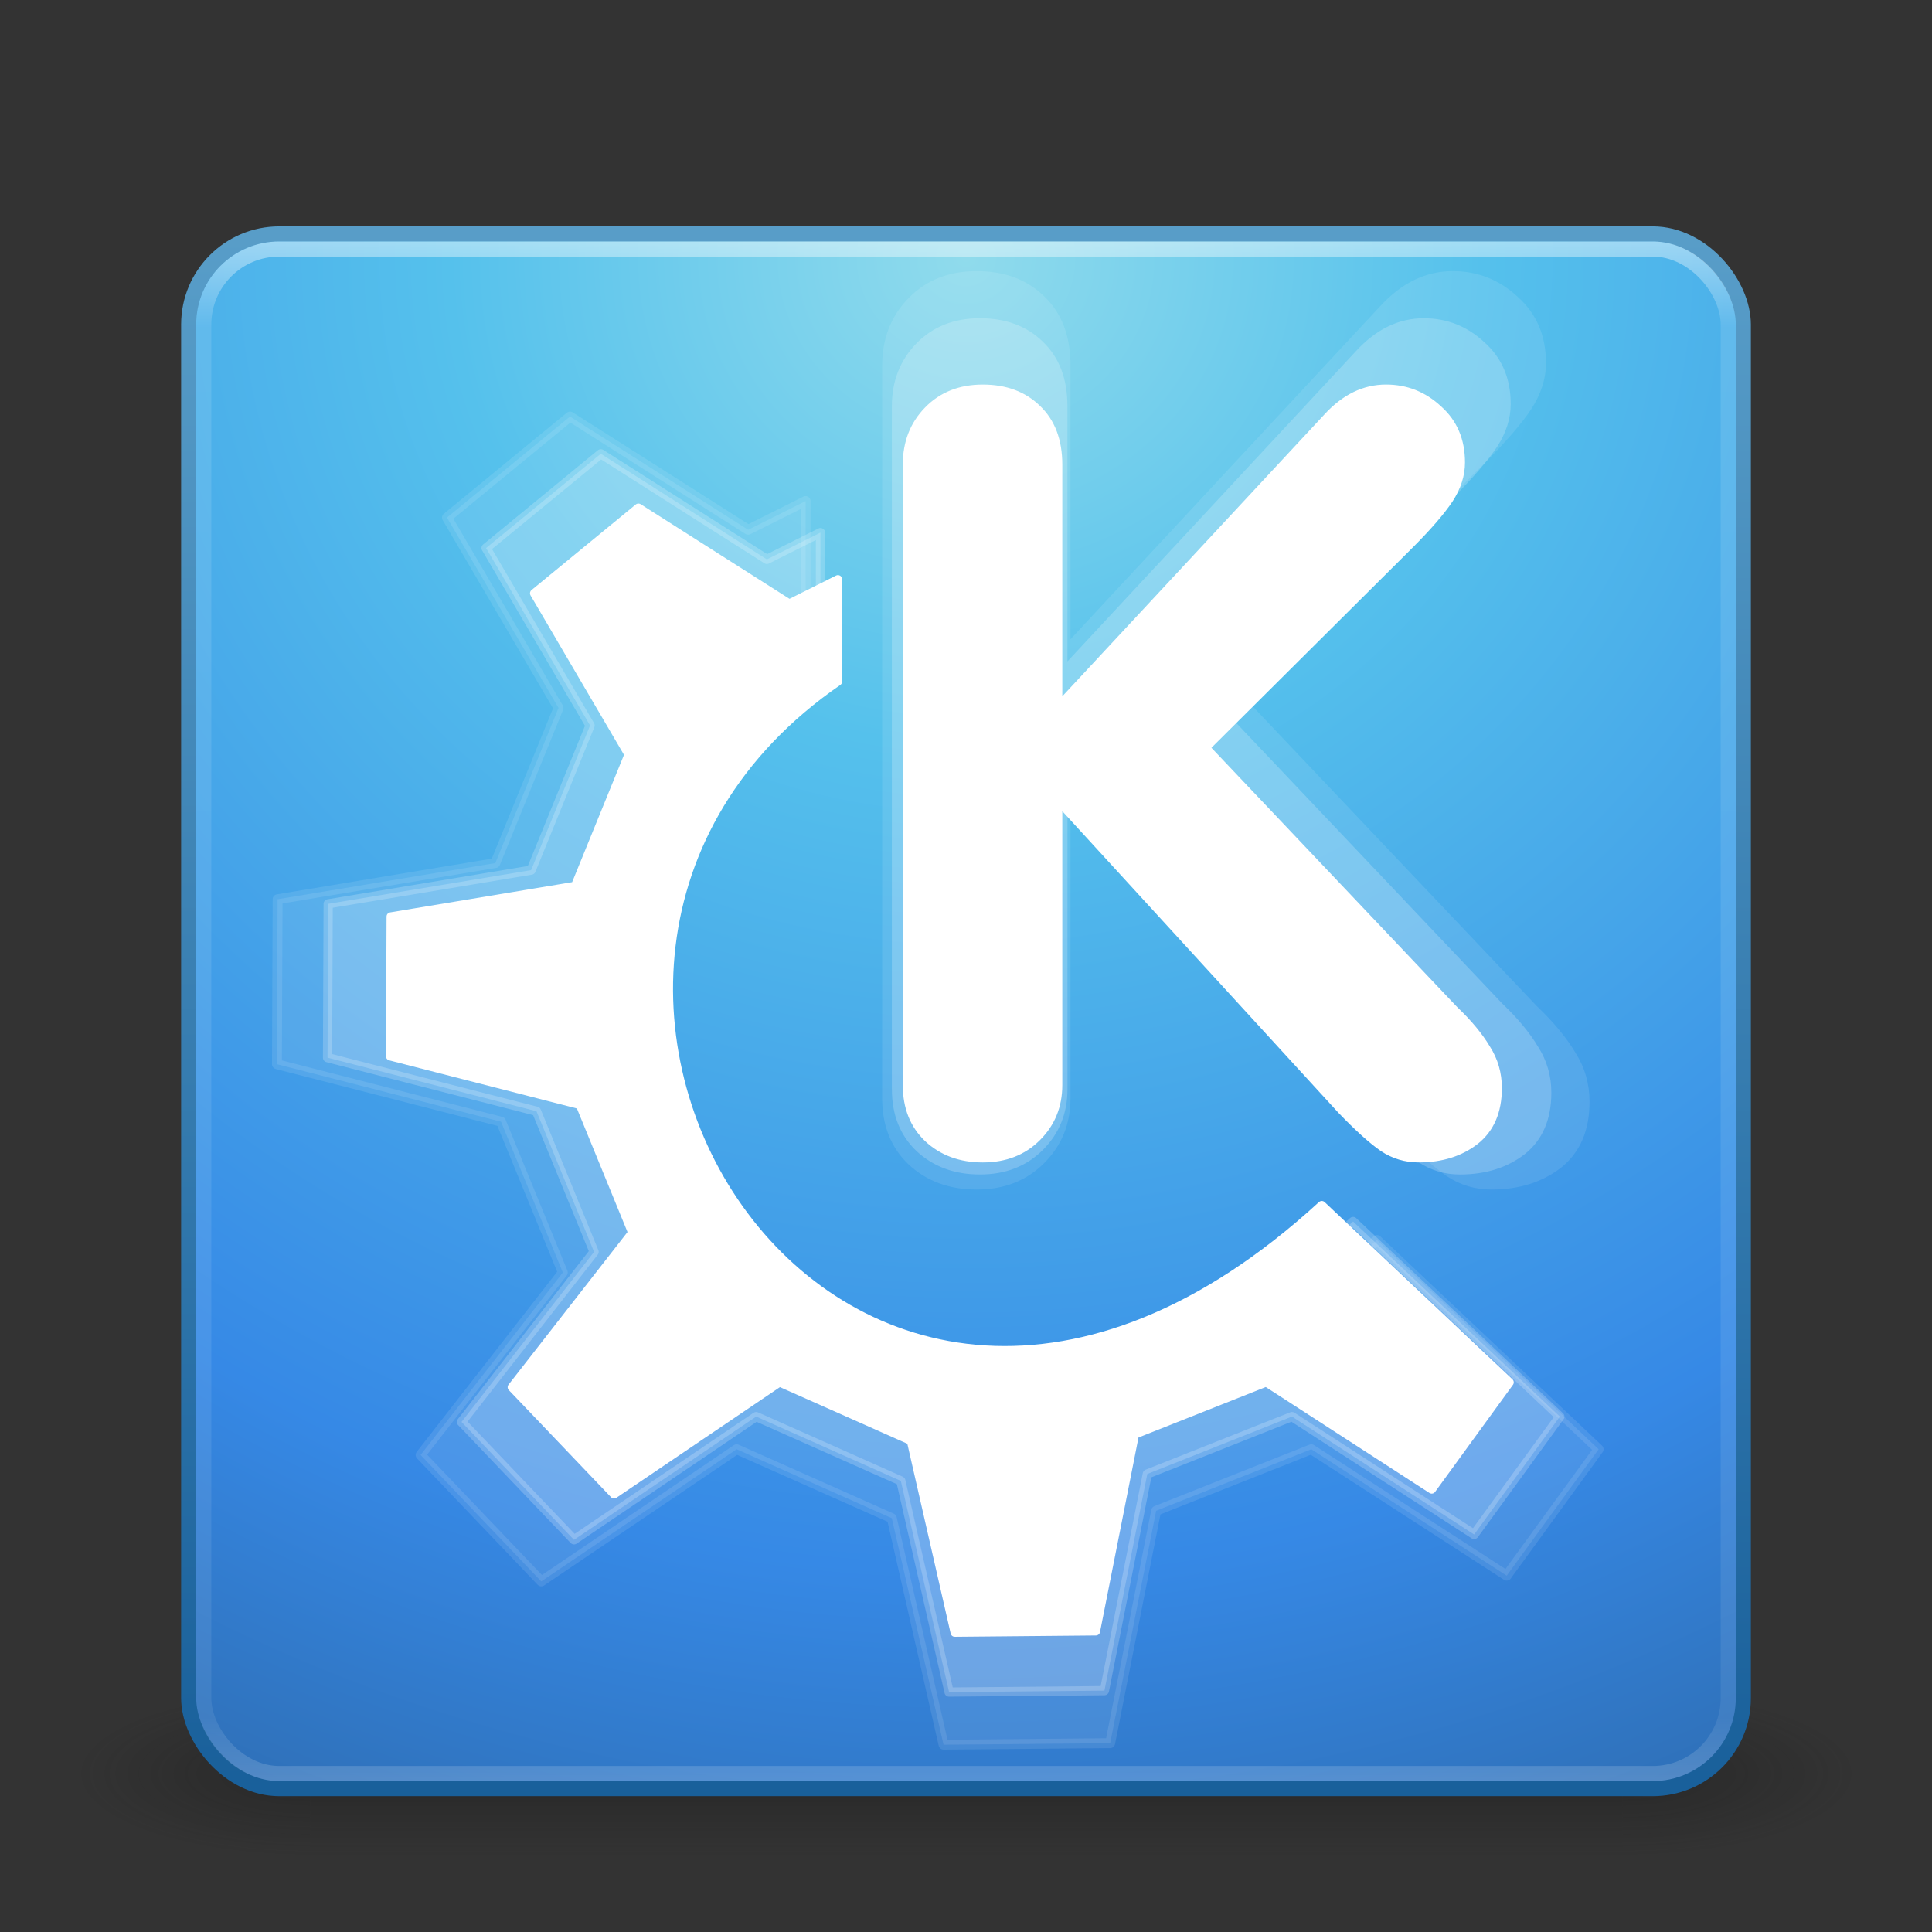 <?xml version="1.0" encoding="UTF-8" standalone="no"?>
<!-- Created with Inkscape (http://www.inkscape.org/) -->

<svg
   xmlns:dc="http://purl.org/dc/elements/1.1/"
   xmlns:cc="http://creativecommons.org/ns#"
   xmlns:rdf="http://www.w3.org/1999/02/22-rdf-syntax-ns#"
   xmlns:svg="http://www.w3.org/2000/svg"
   xmlns="http://www.w3.org/2000/svg"
   xmlns:xlink="http://www.w3.org/1999/xlink"
   xmlns:sodipodi="http://sodipodi.sourceforge.net/DTD/sodipodi-0.dtd"
   xmlns:inkscape="http://www.inkscape.org/namespaces/inkscape"
   width="128"
   height="128"
   id="svg3249"
   version="1.1"
   inkscape:version="0.48.1 r9760"
   sodipodi:docname="file-roller.svg">
  <rect width="100%" height="100%" fill="#333333" stroke="none"/>
  <defs
     id="defs3251">
    <linearGradient
       inkscape:collect="always"
       xlink:href="#linearGradient3707-319-631-407-1-846-4"
       id="linearGradient3156"
       gradientUnits="userSpaceOnUse"
       gradientTransform="matrix(2.641,0,0,2.641,0.615,-63.026)"
       x1="19.875"
       y1="44.52"
       x2="19.875"
       y2="5.25" />
    <linearGradient
       id="linearGradient3707-319-631-407-1-846-4">
      <stop
         offset="0"
         style="stop-color:#365a7c;stop-opacity:1"
         id="stop3788-5" />
      <stop
         offset="1"
         style="stop-color:#5ea1ca;stop-opacity:1;"
         id="stop3790-9" />
    </linearGradient>
    <linearGradient
       inkscape:collect="always"
       xlink:href="#linearGradient3707-319-631-407-1-846-4-8"
       id="linearGradient3159"
       gradientUnits="userSpaceOnUse"
       gradientTransform="matrix(2.641,0,0,2.641,0.615,-63.026)"
       x1="19.875"
       y1="44.52"
       x2="19.875"
       y2="5.25" />
    <linearGradient
       id="linearGradient3707-319-631-407-1-846-4-8">
      <stop
         offset="0"
         style="stop-color:#365a7c;stop-opacity:1"
         id="stop3788-5-5" />
      <stop
         offset="1"
         style="stop-color:#5ea1ca;stop-opacity:1;"
         id="stop3790-9-0" />
    </linearGradient>
    <linearGradient
       inkscape:collect="always"
       xlink:href="#linearGradient3707-319-631-407-1-846-4-9"
       id="linearGradient3162"
       gradientUnits="userSpaceOnUse"
       gradientTransform="matrix(2.641,0,0,2.641,0.615,-63.026)"
       x1="19.875"
       y1="44.52"
       x2="19.875"
       y2="5.25" />
    <linearGradient
       id="linearGradient3707-319-631-407-1-846-4-9">
      <stop
         offset="0"
         style="stop-color:#365a7c;stop-opacity:1"
         id="stop3788-5-1" />
      <stop
         offset="1"
         style="stop-color:#5ea1ca;stop-opacity:1;"
         id="stop3790-9-8" />
    </linearGradient>
    <linearGradient
       inkscape:collect="always"
       xlink:href="#linearGradient8265-821-176-38-919-66-249-7-7"
       id="linearGradient3165"
       gradientUnits="userSpaceOnUse"
       gradientTransform="matrix(2.214,0,0,3.47,10.75,-67.821)"
       x1="16.626"
       y1="15.298"
       x2="20.055"
       y2="24.628" />
    <linearGradient
       id="linearGradient8265-821-176-38-919-66-249-7-7">
      <stop
         offset="0"
         style="stop-color:#ffffff;stop-opacity:1"
         id="stop2687-1-9" />
      <stop
         offset="1"
         style="stop-color:#ffffff;stop-opacity:0"
         id="stop2689-5-4" />
    </linearGradient>
    <linearGradient
       y2="43"
       x2="24"
       y1="5"
       x1="24"
       gradientTransform="matrix(2.73,0,0,2.73,-1.514,-62.513)"
       gradientUnits="userSpaceOnUse"
       id="linearGradient3128"
       xlink:href="#linearGradient3924"
       inkscape:collect="always" />
    <linearGradient
       id="linearGradient3924">
      <stop
         id="stop3926"
         style="stop-color:#ffffff;stop-opacity:1;"
         offset="0" />
      <stop
         offset="0.063"
         style="stop-color:#ffffff;stop-opacity:0.235;"
         id="stop3928" />
      <stop
         id="stop3930"
         style="stop-color:#ffffff;stop-opacity:0.157;"
         offset="0.951" />
      <stop
         id="stop3932"
         style="stop-color:#ffffff;stop-opacity:0.392;"
         offset="1" />
    </linearGradient>
    <radialGradient
       inkscape:collect="always"
       xlink:href="#linearGradient2867-449-88-871-390-598-476-591-434-148-57-177"
       id="radialGradient3171"
       gradientUnits="userSpaceOnUse"
       gradientTransform="matrix(5.1311087e-8,6.172,-6.529,-1.1371274e-7,119.171,-93.225)"
       cx="7.496"
       cy="8.45"
       fx="7.496"
       fy="8.45"
       r="20" />
    <linearGradient
       id="linearGradient2867-449-88-871-390-598-476-591-434-148-57-177">
      <stop
         id="stop3750"
         style="stop-color:#90dbec;stop-opacity:1;"
         offset="0" />
      <stop
         id="stop3752"
         style="stop-color:#55c1ec;stop-opacity:1;"
         offset="0.262" />
      <stop
         id="stop3754"
         style="stop-color:#3689e6;stop-opacity:1;"
         offset="0.705" />
      <stop
         id="stop3756"
         style="stop-color:#2b63a0;stop-opacity:1;"
         offset="1" />
    </linearGradient>
    <linearGradient
       inkscape:collect="always"
       xlink:href="#linearGradient3707-319-631-407-324"
       id="linearGradient3173"
       gradientUnits="userSpaceOnUse"
       gradientTransform="matrix(2.641,0,0,2.641,0.615,-60.385)"
       x1="24"
       y1="44"
       x2="24"
       y2="3.899" />
    <linearGradient
       id="linearGradient3707-319-631-407-324">
      <stop
         id="stop3760"
         style="stop-color:#185f9a;stop-opacity:1;"
         offset="0" />
      <stop
         id="stop3762"
         style="stop-color:#599ec9;stop-opacity:1;"
         offset="1" />
    </linearGradient>
    <radialGradient
       cx="4.993"
       cy="43.5"
       r="2.5"
       fx="4.993"
       fy="43.5"
       id="radialGradient2455"
       xlink:href="#linearGradient3688-166-749"
       gradientUnits="userSpaceOnUse"
       gradientTransform="matrix(2.004,0,0,1.4,27.988,-17.4)" />
    <linearGradient
       id="linearGradient3688-166-749">
      <stop
         id="stop2883"
         style="stop-color:#181818;stop-opacity:1"
         offset="0" />
      <stop
         id="stop2885"
         style="stop-color:#181818;stop-opacity:0"
         offset="1" />
    </linearGradient>
    <radialGradient
       cx="4.993"
       cy="43.5"
       r="2.5"
       fx="4.993"
       fy="43.5"
       id="radialGradient2457"
       xlink:href="#linearGradient3688-464-309"
       gradientUnits="userSpaceOnUse"
       gradientTransform="matrix(2.004,0,0,1.4,-20.012,-104.4)" />
    <linearGradient
       id="linearGradient3688-464-309">
      <stop
         id="stop2889"
         style="stop-color:#181818;stop-opacity:1"
         offset="0" />
      <stop
         id="stop2891"
         style="stop-color:#181818;stop-opacity:0"
         offset="1" />
    </linearGradient>
    <linearGradient
       x1="25.058"
       y1="47.028"
       x2="25.058"
       y2="39.999"
       id="linearGradient2459"
       xlink:href="#linearGradient3702-501-757"
       gradientUnits="userSpaceOnUse" />
    <linearGradient
       id="linearGradient3702-501-757">
      <stop
         id="stop2895"
         style="stop-color:#181818;stop-opacity:0"
         offset="0" />
      <stop
         id="stop2897"
         style="stop-color:#181818;stop-opacity:1"
         offset="0.5" />
      <stop
         id="stop2899"
         style="stop-color:#181818;stop-opacity:0"
         offset="1" />
    </linearGradient>
    <linearGradient
       inkscape:collect="always"
       xlink:href="#linearGradient2490-3-7-8"
       id="linearGradient2976-3"
       gradientUnits="userSpaceOnUse"
       x1="25.076"
       y1="45.915"
       x2="25.076"
       y2="6.443" />
    <linearGradient
       id="linearGradient2490-3-7-8">
      <stop
         offset="0"
         style="stop-color:#0e305f;stop-opacity:1;"
         id="stop2492-3-7-0" />
      <stop
         offset="1"
         style="stop-color:#185ba7;stop-opacity:1;"
         id="stop2494-8-5-9" />
    </linearGradient>
    <linearGradient
       inkscape:collect="always"
       xlink:href="#linearGradient2490-3-92"
       id="linearGradient2974-4"
       gradientUnits="userSpaceOnUse"
       x1="25.076"
       y1="45.915"
       x2="25.076"
       y2="6.443" />
    <linearGradient
       id="linearGradient2490-3-92">
      <stop
         offset="0"
         style="stop-color:#0e395f;stop-opacity:1;"
         id="stop2492-3-5" />
      <stop
         offset="1"
         style="stop-color:#1860a7;stop-opacity:1;"
         id="stop2494-8-7" />
    </linearGradient>
    <linearGradient
       y2="43"
       x2="24"
       y1="5"
       x1="24"
       gradientTransform="matrix(2.73,0,0,2.73,-1.742,-62.844)"
       gradientUnits="userSpaceOnUse"
       id="linearGradient3234"
       xlink:href="#linearGradient3924-9"
       inkscape:collect="always" />
    <linearGradient
       id="linearGradient3924-9">
      <stop
         id="stop3926-2"
         style="stop-color:#ffffff;stop-opacity:1;"
         offset="0" />
      <stop
         offset="0.063"
         style="stop-color:#ffffff;stop-opacity:0.235;"
         id="stop3928-5" />
      <stop
         id="stop3930-4"
         style="stop-color:#ffffff;stop-opacity:0.157;"
         offset="0.951" />
      <stop
         id="stop3932-0"
         style="stop-color:#ffffff;stop-opacity:0.392;"
         offset="1" />
    </linearGradient>
    <linearGradient
       y2="6.443"
       x2="25.076"
       y1="45.915"
       x1="25.076"
       gradientUnits="userSpaceOnUse"
       id="linearGradient3059"
       xlink:href="#linearGradient2490-3-7-8"
       inkscape:collect="always" />
  </defs>
  <sodipodi:namedview
     id="base"
     pagecolor="#ffffff"
     bordercolor="#666666"
     borderopacity="1.0"
     inkscape:pageopacity="0.0"
     inkscape:pageshadow="2"
     inkscape:zoom="6.5546875"
     inkscape:cx="64.457688"
     inkscape:cy="64"
     inkscape:current-layer="layer1"
     showgrid="true"
     inkscape:document-units="px"
     inkscape:grid-bbox="true"
     inkscape:window-width="1920"
     inkscape:window-height="1027"
     inkscape:window-x="0"
     inkscape:window-y="24"
     inkscape:window-maximized="1" />
  <g
     id="layer1"
     inkscape:label="Layer 1"
     inkscape:groupmode="layer"
     transform="translate(0,64)">
    <g
       transform="matrix(2.95,0,0,1.222,-6.8,1.556)"
       id="g2036"
       style="display:inline">
      <g
         transform="matrix(1.053,0,0,1.286,-1.263,-13.429)"
         id="g3712"
         style="opacity:0.4">
        <rect
           width="5"
           height="7"
           x="38"
           y="40"
           id="rect2801"
           style="fill:url(#radialGradient2455);fill-opacity:1;stroke:none" />
        <rect
           width="5"
           height="7"
           x="-10"
           y="-47"
           transform="scale(-1,-1)"
           id="rect3696"
           style="fill:url(#radialGradient2457);fill-opacity:1;stroke:none" />
        <rect
           width="28"
           height="7"
           x="10"
           y="40"
           id="rect3700"
           style="fill:url(#linearGradient2459);fill-opacity:1;stroke:none" />
      </g>
    </g>
    <rect
       style="color:#000000;fill:url(#radialGradient3171);fill-opacity:1;fill-rule:nonzero;stroke:url(#linearGradient3173);stroke-width:1;stroke-linecap:round;stroke-linejoin:round;stroke-miterlimit:4;stroke-opacity:1;stroke-dasharray:none;stroke-dashoffset:0;marker:none;visibility:visible;display:inline;overflow:visible;enable-background:accumulate"
       id="rect5505-21"
       y="-48.5"
       x="12.5"
       ry="6"
       rx="6"
       height="103"
       width="103" />
    <rect
       style="opacity:0.5;fill:none;stroke:url(#linearGradient3128);stroke-width:1;stroke-linecap:round;stroke-linejoin:round;stroke-miterlimit:4;stroke-opacity:1;stroke-dasharray:none;stroke-dashoffset:0"
       id="rect6741-7"
       y="-47.5"
       x="13.5"
       ry="5"
       rx="5"
       height="101"
       width="101" />
    <path
       d="m 58.446,8.753 0,-48.531 c 0,-1.788 0.583,-3.279 1.748,-4.471 1.165,-1.192 2.669,-1.788 4.512,-1.788 1.843,0 3.333,0.555 4.471,1.666 1.165,1.111 1.748,2.642 1.748,4.593 l 0,18.128 20.485,-22.03 c 1.436,-1.572 3.048,-2.357 4.837,-2.357 1.653,0 3.089,0.569 4.308,1.707 1.246,1.111 1.87,2.574 1.87,4.39 0,1.03 -0.325,2.046 -0.976,3.048 -0.65,0.975 -1.694,2.181 -3.13,3.617 L 82.59,-17.626 101.815,2.656 c 1.111,1.057 1.965,2.086 2.561,3.089 0.623,0.975 0.935,2.059 0.935,3.252 0,1.897 -0.623,3.346 -1.87,4.349 -1.246,0.975 -2.791,1.463 -4.634,1.463 -1.084,0 -2.073,-0.298 -2.967,-0.894 -0.867,-0.596 -1.978,-1.599 -3.333,-3.008 l -21.583,-23.574 0,21.42 c 0,1.707 -0.583,3.143 -1.748,4.308 -1.165,1.165 -2.655,1.748 -4.471,1.748 -1.815,0 -3.319,-0.555 -4.512,-1.666 -1.165,-1.111 -1.748,-2.574 -1.748,-4.39 z"
       id="path829"
       style="font-size:24px;fill:#ffffff;stroke-width:1pt;font-family:VAG Rounded Black SSi;fill-opacity:1;opacity:0.1"
       inkscape:connector-curvature="0" />
    <path
       d="m 27.865,32.396 7.995,8.376 12.945,-8.757 10.28,4.569 3.427,15.006 L 73.552,51.489 76.598,36.092 86.878,32.015 99.823,40.391 105.914,32.015 91.224,18.151 C 53.57,52.687 21.031,-0.541 53.374,-22.81 l -4.2e-5,-7.995 -3.807,1.904 -11.803,-7.503 -8.153,6.695 7.392,12.61 -4.188,10.28 -14.423,2.396 -0.023,5.717 -0.021,5.213 14.848,3.807 4.093,9.994 z"
       id="path705"
       sodipodi:nodetypes="cccccccccccccccccccccccc"
       sodipodi:stroke-cmyk="(0 0 0 0.8)"
       style="font-size:12px;fill:#ffffff;fill-opacity:1;fill-rule:evenodd;stroke:#ffffff;stroke-width:0.654;stroke-linecap:round;stroke-linejoin:round;stroke-opacity:1;stroke-dasharray:none;opacity:0.1"
       inkscape:connector-curvature="0" />
    <path
       d="m 59.088,8.166 0,-45.246 c 0,-1.667 0.543,-3.057 1.629,-4.168 1.086,-1.112 2.488,-1.667 4.206,-1.667 1.718,0 3.107,0.518 4.168,1.554 1.086,1.036 1.629,2.463 1.629,4.282 l 0,16.901 19.099,-20.539 c 1.339,-1.465 2.842,-2.198 4.509,-2.198 1.541,0 2.88,0.531 4.017,1.592 1.162,1.036 1.743,2.4 1.743,4.093 0,0.96 -0.303,1.907 -0.909,2.842 -0.606,0.909 -1.579,2.034 -2.918,3.373 L 81.597,-16.428 99.521,2.482 c 1.036,0.985 1.832,1.945 2.387,2.88 0.581,0.909 0.872,1.92 0.872,3.032 0,1.768 -0.581,3.12 -1.743,4.055 -1.162,0.909 -2.602,1.364 -4.32,1.364 -1.011,0 -1.933,-0.278 -2.766,-0.834 -0.808,-0.556 -1.844,-1.491 -3.107,-2.804 l -20.122,-21.979 0,19.97 c 0,1.592 -0.543,2.931 -1.629,4.017 -1.086,1.086 -2.476,1.629 -4.168,1.629 -1.693,0 -3.095,-0.518 -4.206,-1.554 -1.086,-1.036 -1.629,-2.4 -1.629,-4.093 z"
       id="path829-9"
       style="font-size:24px;fill:#ffffff;stroke-width:1pt;font-family:VAG Rounded Black SSi;fill-opacity:1;stroke:none;stroke-opacity:1;opacity:0.2"
       inkscape:connector-curvature="0" />
    <path
       d="m 30.576,30.208 7.454,7.809 12.069,-8.164 9.584,4.26 3.195,13.991 10.294,-0.095 2.84,-14.355 9.584,-3.801 12.069,7.809 5.679,-7.809 L 89.647,16.928 C 54.541,49.126 24.205,-0.5 54.358,-21.261 l -3.8e-5,-7.454 -3.55,1.775 -11.004,-6.995 -7.601,6.242 6.891,11.757 -3.905,9.584 -13.447,2.234 -0.042,10.19 13.843,3.55 3.816,9.318 -8.785,11.27 z"
       id="path705-7"
       sodipodi:nodetypes="ccccccccccccccccccccccc"
       sodipodi:stroke-cmyk="(0 0 0 0.8)"
       style="font-size:12px;fill:#ffffff;fill-rule:evenodd;stroke:#ffffff;stroke-width:0.61;stroke-linecap:round;stroke-linejoin:round;stroke-opacity:1;stroke-dasharray:none;fill-opacity:1;opacity:0.2"
       inkscape:connector-curvature="0" />
    <path
       d="m 59.812,7.884 0,-41.103 c 0,-1.515 0.493,-2.777 1.48,-3.787 0.987,-1.01 2.261,-1.515 3.821,-1.515 1.561,0 2.823,0.47 3.787,1.411 0.987,0.941 1.48,2.238 1.48,3.89 l 0,15.353 17.35,-18.658 c 1.216,-1.331 2.582,-1.997 4.096,-1.997 1.4,0 2.616,0.482 3.649,1.446 1.056,0.941 1.584,2.18 1.584,3.718 0,0.872 -0.275,1.733 -0.826,2.582 -0.551,0.826 -1.434,1.847 -2.651,3.064 L 80.26,-14.457 96.542,2.721 c 0.941,0.895 1.664,1.767 2.169,2.616 0.528,0.826 0.792,1.744 0.792,2.754 0,1.606 -0.528,2.834 -1.584,3.683 -1.056,0.826 -2.364,1.239 -3.924,1.239 -0.918,0 -1.756,-0.252 -2.513,-0.757 -0.734,-0.505 -1.675,-1.354 -2.823,-2.547 l -18.279,-19.966 0,18.142 c 0,1.446 -0.493,2.662 -1.48,3.649 -0.987,0.987 -2.249,1.48 -3.787,1.48 -1.538,0 -2.811,-0.47 -3.821,-1.411 C 60.305,10.661 59.812,9.422 59.812,7.884 z"
       id="path829-4"
       style="font-size:24px;fill:#ffffff;stroke-width:1pt;font-family:VAG Rounded Black SSi;fill-opacity:1"
       inkscape:connector-curvature="0" />
    <path
       d="m 33.911,27.908 6.772,7.094 10.963,-7.417 8.706,3.87 2.902,12.709 9.351,-0.086 2.58,-13.04 8.706,-3.453 10.963,7.094 5.159,-7.094 L 87.572,15.844 C 55.682,45.094 28.123,0.012 55.516,-18.848 l -3.6e-5,-6.772 -3.225,1.612 -9.996,-6.355 -6.905,5.671 6.26,10.68 -3.547,8.706 -12.216,2.029 -0.038,9.257 12.576,3.225 3.466,8.465 -7.981,10.238 z"
       id="path705-5"
       sodipodi:nodetypes="ccccccccccccccccccccccc"
       sodipodi:stroke-cmyk="(0 0 0 0.8)"
       style="font-size:12px;fill:#ffffff;fill-rule:evenodd;stroke:#ffffff;stroke-width:0.554;stroke-linecap:round;stroke-linejoin:round;stroke-opacity:1;stroke-dasharray:none;fill-opacity:1"
       inkscape:connector-curvature="0" />
  </g>
</svg>
